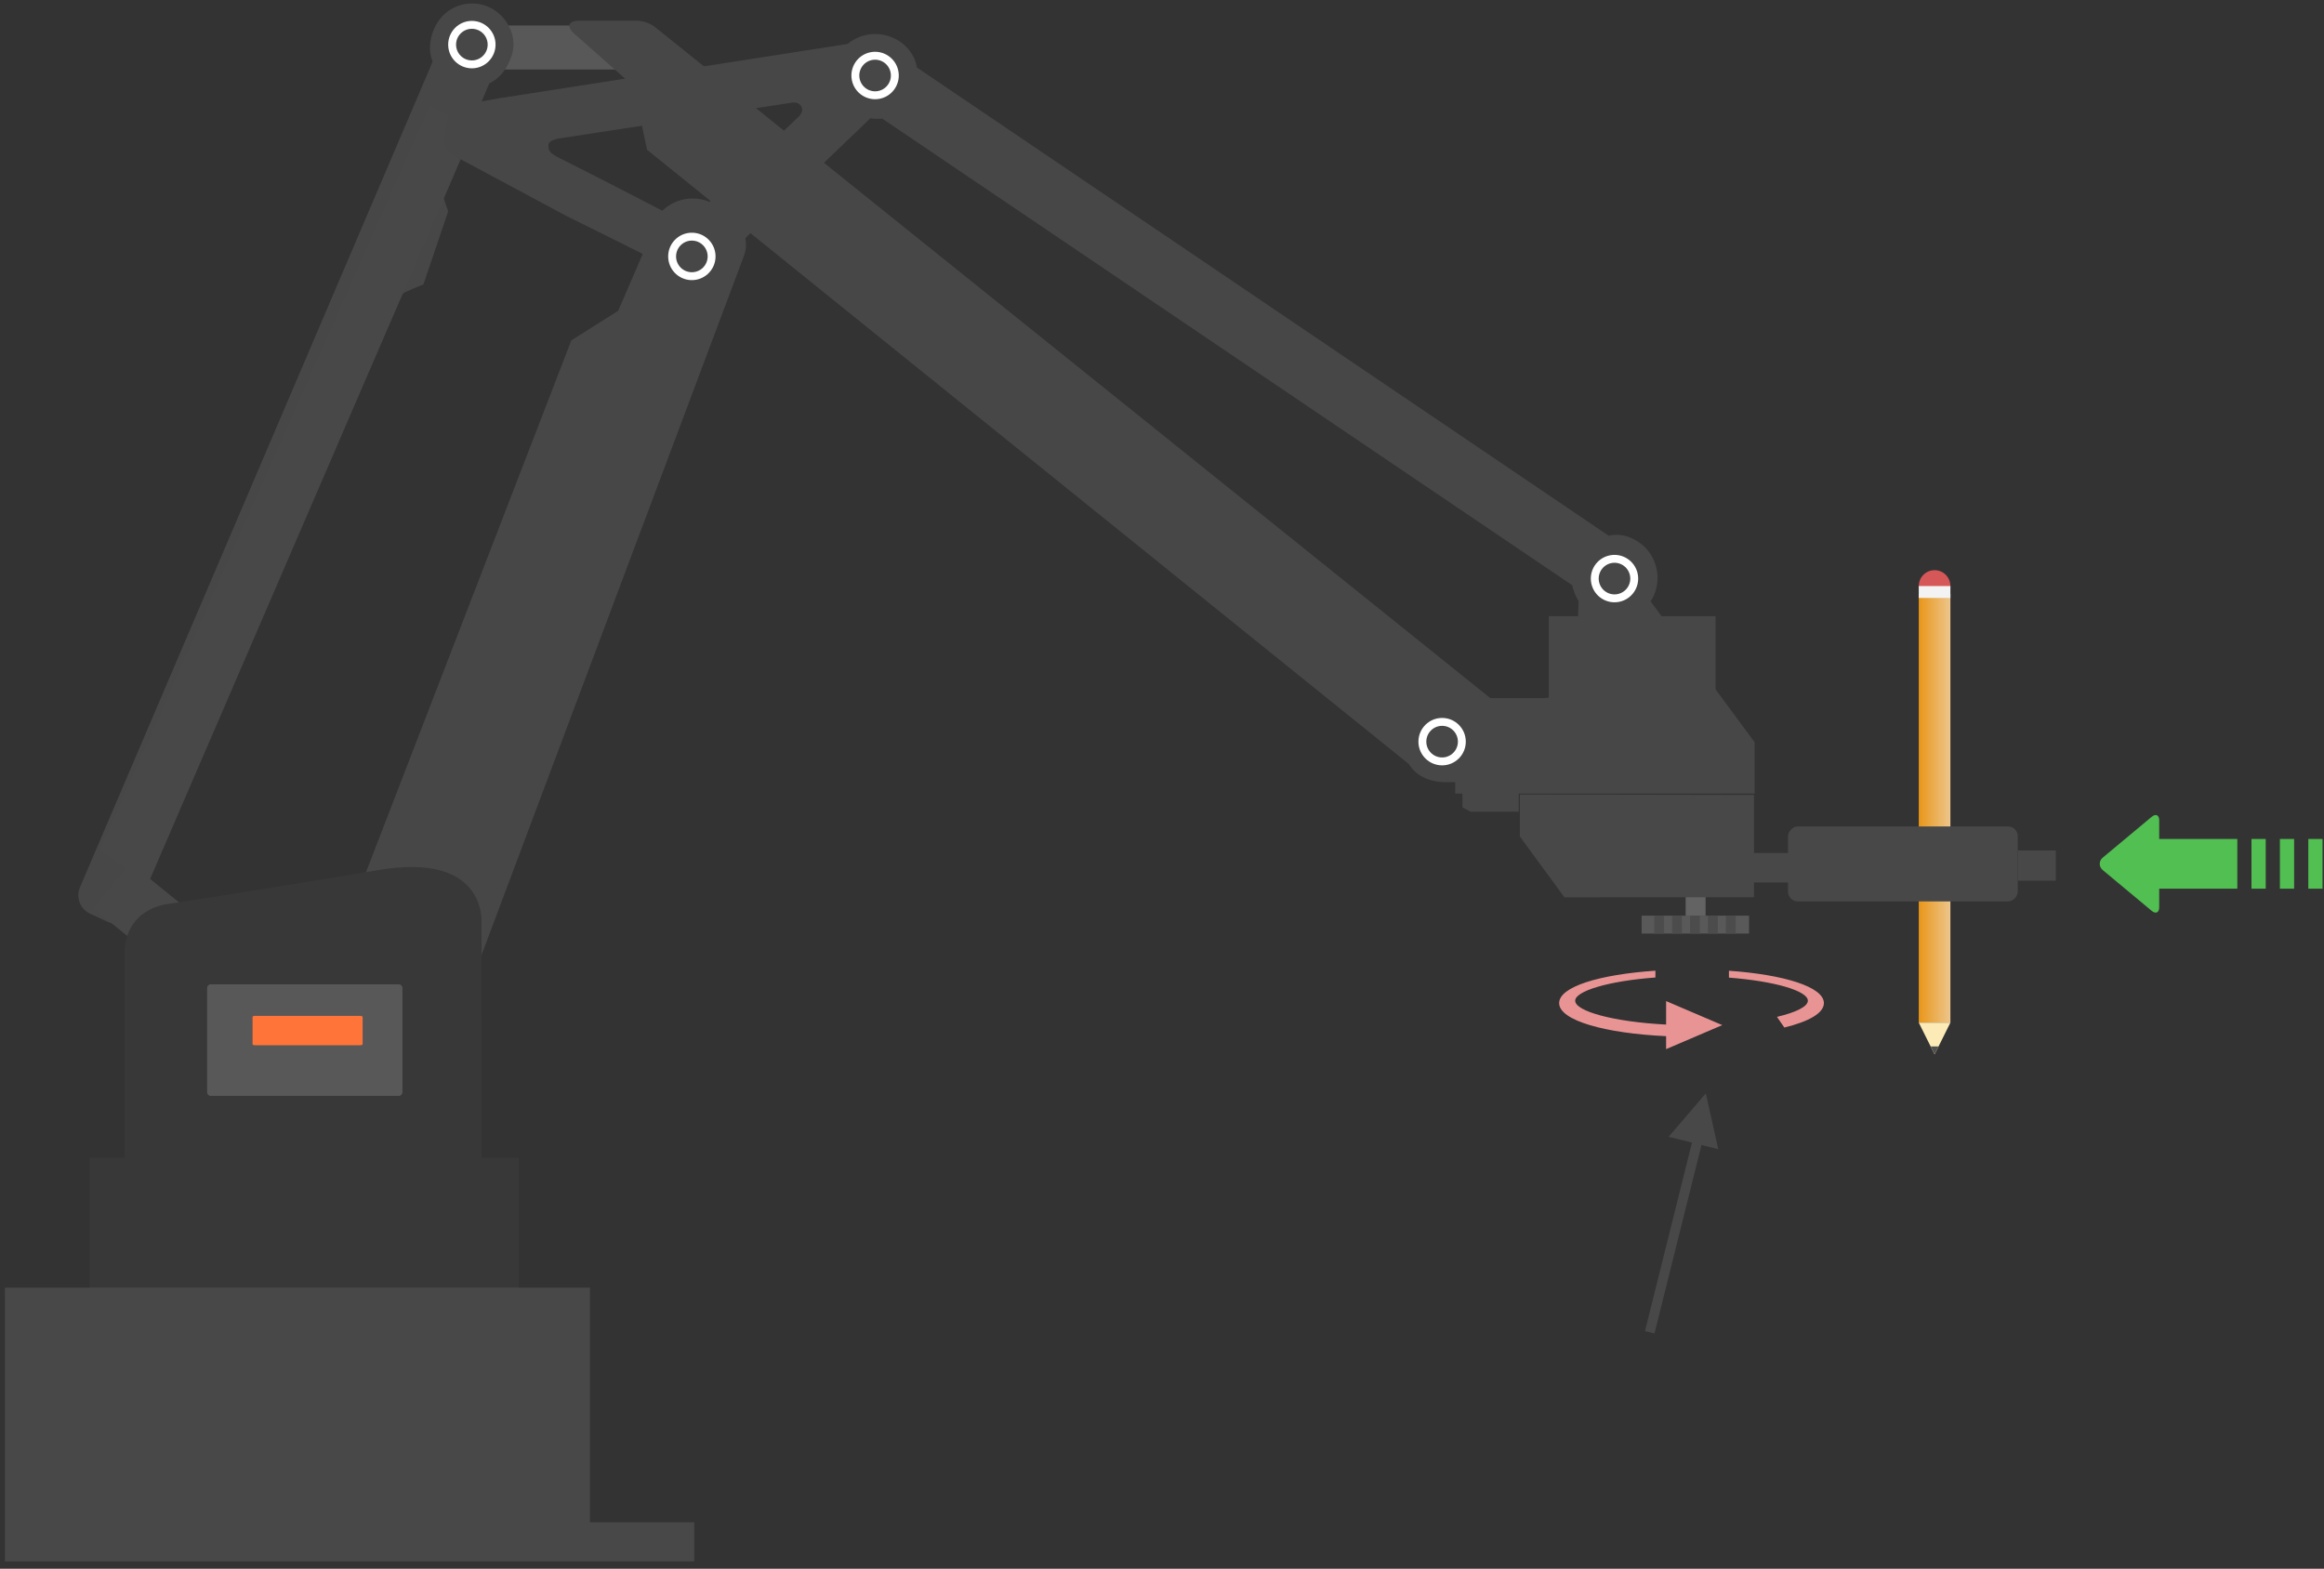 <?xml version="1.0" encoding="UTF-8" standalone="no"?>
<svg width="237px" height="160px" viewBox="0 0 237 160" version="1.1" xmlns="http://www.w3.org/2000/svg" xmlns:xlink="http://www.w3.org/1999/xlink">
    <rect x="0" y="0" width="237" height="160" fill="#333333" stroke="none"/>
    <!-- Generator: Sketch 43.1 (39012) - http://www.bohemiancoding.com/sketch -->
    <title>Pro_holder</title>
    <desc>Created with Sketch.</desc>
    <defs>
        <linearGradient x1="0%" y1="50%" x2="100%" y2="50%" id="linearGradient-1">
            <stop stop-color="#EDC68C" offset="0%"></stop>
            <stop stop-color="#E99619" offset="100%"></stop>
        </linearGradient>
    </defs>
    <g id="YCH-WORKS" stroke="none" stroke-width="1" fill="none" fill-rule="evenodd">
        <g id="uArm-Studio_画板Redesign" transform="translate(-675, -1276)">
            <g id="Popout_tips_hardware-installation-guide" transform="translate(382, 1169)">
                <g id="Pro_Universal-holder" transform="translate(269, 83)">
                    <g id="Pro_holder" transform="translate(0, 2)">
                        <g id="Pro" transform="translate(0.5, 0.759)">
                            <g id="Group-30" transform="translate(101.561, 90.5) scale(-1, 1) translate(-101.561, -90.5) translate(0.561, 0)">
                                <g id="Group" transform="translate(0.048, 0.706)">
                                    <path d="M127.22,153.183 C127.539,153.234 127.916,153.29 128.349,153.351 C129.585,153.525 131.02,153.698 132.64,153.86 C137.265,154.323 142.444,154.6 148.052,154.6 C153.658,154.6 158.835,154.349 163.459,153.931 C165.079,153.785 166.514,153.628 167.749,153.471 C168.181,153.416 168.558,153.365 168.878,153.319 C169.07,153.291 169.201,153.271 169.268,153.26 L169.608,152.862 L169.608,141.179 L169.067,140.801 C169.001,140.825 167.72,139.63 167.324,139.7 C166.642,139.822 166.061,139.22 164.758,139.335 C161.015,139.664 129.595,139.822 128.921,139.7 C128.531,139.63 127.175,140.828 127.112,140.804 L126.569,141.18 L126.496,152.719 L126.828,153.119 C126.896,153.131 127.027,153.153 127.22,153.183 Z" id="Path-12" fill="#666666" fill-rule="nonzero"></path>
                                    <rect id="Rectangle-12" fill="#383838" x="126.116" y="138.606" width="43.752" height="15.955"></rect>
                                    <path d="M148.333,179.781 L178.511,179.781 L178.511,151.86 L118.849,151.86 L118.849,175.792 L108.212,175.792 L108.212,179.781 L148.333,179.781 Z" id="Combined-Shape" fill="#484848"></path>
                                    <path d="M91.312,123.385 L106.252,126.944 L148.724,68.252 L148.649,62.606 L154.272,54.147 C155.19,52.766 154.822,50.888 153.456,49.957 L150.647,48.042 C149.279,47.109 147.376,47.427 146.389,48.764 L91.312,123.385 Z" id="Combined-Shape" fill="#474747" fill-rule="nonzero" transform="translate(122.758, 87.512) rotate(-57) translate(-122.758, -87.512) "></path>
                                    <polygon id="Rectangle-14" fill="#585858" points="114.937 23.136 131.586 23.136 131.586 27.624 114.937 27.624"></polygon>
                                    <path d="M175.593,34.422 C176.028,33.817 176.028,33.817 176.12,33.69 L175.811,33.857 C176.378,33.832 177.188,33.563 177.988,32.835 C178.344,32.511 178.665,32.116 178.942,31.644 C180.069,29.724 179.49,27.462 177.936,26.228 C176.352,24.97 173.726,24.962 172.28,26.645 C171.232,27.867 170.929,29.111 171.042,30.128 C171.049,30.194 163.881,40.189 163.881,40.189 C163.85,40.228 162.2,40.604 162.2,40.604 L157.216,46.695 C157.216,46.695 157.593,48.65 157.529,48.991 C157.469,49.305 118.623,105.719 118.623,105.719 C117.998,106.627 118.239,107.852 119.168,108.459 L120.809,109.532 C121.735,110.137 122.999,109.892 123.629,108.987 C123.629,108.987 175.163,35.019 175.593,34.422 Z" id="Path-19" fill="#474747" fill-rule="nonzero" transform="translate(149.099, 67.409) rotate(-58) translate(-149.099, -67.409) "></path>
                                    <polygon id="Path-152" fill="#484848" transform="translate(149.754, 71.008) scale(-1, 1) translate(-149.754, -71.008) " points="168.83 33.639 135.597 110.654 130.678 107.222 164.314 31.362"></polygon>
                                    <rect id="Rectangle-13" fill="#484848" transform="translate(161.818, 115.555) rotate(-39) translate(-161.818, -115.555) " x="154.334" y="112.563" width="14.968" height="5.983"></rect>
                                    <path d="M133.308,25.085 C133.308,23.749 132.226,22.666 130.892,22.666 C129.558,22.666 128.477,23.749 128.477,25.085 C128.477,26.42 129.558,27.503 130.892,27.503 C132.226,27.503 133.308,26.42 133.308,25.085 Z M129.282,25.085 C129.282,24.194 130.003,23.472 130.892,23.472 C131.782,23.472 132.503,24.194 132.503,25.085 C132.503,25.975 131.782,26.697 130.892,26.697 C130.003,26.697 129.282,25.975 129.282,25.085 Z" id="Oval-2" fill="#FFFFFF" fill-rule="nonzero"></path>
                                    <g id="Group-8" transform="translate(52.17, 53.782) rotate(12) translate(-52.17, -53.782) translate(15.499, 16.388)" fill-rule="nonzero">
                                        <path d="M63.92,4.552 L4.591,66.19 L4.949,66.067 C4.069,65.988 3.109,66.225 2.195,67.016 C1.968,67.213 1.753,67.439 1.55,67.696 C0.194,69.418 0.383,72.064 2,73.555 C3.699,75.122 6.422,75.209 8.243,73.345 C8.566,73.015 8.817,72.623 9.005,72.184 C9.33,71.426 9.431,70.658 9.417,70.062 C9.416,70.039 9.308,70.325 9.308,70.325 L68.449,8.927 L68.165,9.054 C68.328,9.05 68.595,9.019 68.931,8.938 C69.487,8.805 70.042,8.575 70.562,8.225 C70.952,7.963 71.306,7.642 71.615,7.259 C73.095,5.426 72.54,2.889 71.138,1.53 C69.69,0.128 67.348,-0.043 65.64,1.14 C65.148,1.481 64.759,1.88 64.465,2.324 C63.905,3.17 63.746,4.049 63.805,4.783 C63.809,4.829 63.92,4.552 63.92,4.552 Z" id="Path-23" fill="#474747"></path>
                                        <path d="M70.555,4.588 C70.555,3.252 69.474,2.169 68.14,2.169 C66.806,2.169 65.724,3.252 65.724,4.588 C65.724,5.924 66.806,7.007 68.14,7.007 C69.474,7.007 70.555,5.924 70.555,4.588 Z M66.529,4.588 C66.529,3.698 67.25,2.976 68.14,2.976 C69.029,2.976 69.75,3.698 69.75,4.588 C69.75,5.479 69.029,6.201 68.14,6.201 C67.25,6.201 66.529,5.479 66.529,4.588 Z" id="Oval-2-Copy-2" fill="#FFFFFF"></path>
                                        <path d="M7.466,70.454 C7.466,69.118 6.385,68.035 5.051,68.035 C3.717,68.035 2.636,69.118 2.636,70.454 C2.636,71.789 3.717,72.872 5.051,72.872 C6.385,72.872 7.466,71.789 7.466,70.454 Z M3.441,70.454 C3.441,69.563 4.162,68.841 5.051,68.841 C5.94,68.841 6.661,69.563 6.661,70.454 C6.661,71.344 5.94,72.066 5.051,72.066 C4.162,72.066 3.441,71.344 3.441,70.454 Z" id="Oval-2-Copy-2" fill="#FFFFFF"></path>
                                    </g>
                                    <g id="Group-7" transform="translate(112.127, 36.622) rotate(-2) translate(-112.127, -36.622) translate(89.675, 23.908)" fill-rule="nonzero">
                                        <path d="M22.657,18.15 L21.138,18.15 L19.216,17.242 L16.968,17.579 L7.713,8.447 L4.14,4.652 L0.155,7.339 L14.403,21.981 L14.293,21.752 C14.354,22.232 14.577,22.923 15.073,23.615 C15.671,24.451 16.539,25.054 17.706,25.318 C19.171,25.648 20.422,25.168 21.429,24.183 C21.699,23.918 21.932,23.635 22.126,23.352 C22.245,23.18 22.325,23.043 22.369,22.959 L22.179,23.14 L31.535,18.884 L43.151,13.168 L36.168,11.307 L22.657,18.15 Z" id="Path-20" fill="#474747"></path>
                                        <path d="M2.037,0.187 L3.517,4.067 L6.223,8.354 L8.28,6.175 L33.585,11.094 L33.508,13.306 C33.508,13.306 41.519,14.017 43.311,13.109 C44.843,12.333 43.48,8.254 43.48,8.254 L38.657,7.215 L2.037,0.187 Z" id="Path-21" fill="#474747"></path>
                                        <path d="M32.192,11.06 C32.385,11.083 32.648,11.14 32.904,11.247 C33.266,11.398 33.449,11.586 33.449,11.809 C33.449,12.444 33.23,12.651 32.129,13.157 C31.87,13.276 31.87,13.276 31.611,13.395 C31.334,13.523 31.334,13.523 31.057,13.651 C28.892,14.651 26.605,15.723 24.34,16.794 C23.547,17.169 22.814,17.518 22.158,17.83 C21.928,17.94 21.792,18.004 21.549,18.121 C21.371,18.205 21.371,18.205 21.334,18.223 L21.83,18.346 C21.672,18.133 21.377,17.831 20.948,17.532 C20.495,17.218 19.981,16.979 19.409,16.848 C18.595,16.661 17.805,16.72 17.09,16.93 C16.84,17.003 16.655,17.078 16.547,17.133 L17.015,17.212 L8.186,8.16 C8.106,8.09 8.018,8.001 7.929,7.879 C7.681,7.538 7.631,7.222 7.856,6.908 C7.957,6.766 8.089,6.679 8.255,6.633 C8.438,6.583 8.648,6.586 8.847,6.624 C8.9,6.634 8.936,6.644 8.949,6.648 L32.192,11.06 Z M8.999,5.833 C8.689,5.773 8.361,5.767 8.04,5.856 C7.704,5.95 7.414,6.14 7.201,6.439 C6.74,7.084 6.848,7.761 7.278,8.354 C7.411,8.536 7.543,8.67 7.64,8.751 L16.439,17.775 L16.644,17.985 L16.906,17.854 C16.974,17.82 17.116,17.763 17.317,17.704 C17.909,17.529 18.563,17.481 19.229,17.634 C19.696,17.741 20.116,17.936 20.489,18.195 C20.694,18.338 20.872,18.491 21.02,18.643 C21.106,18.731 21.161,18.796 21.184,18.828 L21.382,19.094 L21.681,18.951 C21.718,18.933 21.718,18.933 21.895,18.848 C22.138,18.732 22.274,18.668 22.503,18.558 C23.159,18.246 23.892,17.898 24.684,17.523 C26.947,16.453 29.232,15.382 31.394,14.383 C31.671,14.255 31.671,14.255 31.948,14.128 C32.207,14.008 32.207,14.008 32.465,13.89 C33.826,13.264 34.254,12.859 34.254,11.809 C34.254,11.188 33.843,10.766 33.214,10.503 C32.875,10.361 32.545,10.29 32.312,10.263 L9.147,5.868 C9.151,5.867 9.085,5.849 8.999,5.833 Z" id="Path-22" fill="#474747"></path>
                                        <path d="M20.849,22.645 C20.849,21.309 19.768,20.226 18.434,20.226 C17.1,20.226 16.018,21.309 16.018,22.645 C16.018,23.98 17.1,25.063 18.434,25.063 C19.768,25.063 20.849,23.98 20.849,22.645 Z M16.823,22.645 C16.823,21.754 17.544,21.032 18.434,21.032 C19.323,21.032 20.044,21.754 20.044,22.645 C20.044,23.535 19.323,24.257 18.434,24.257 C17.544,24.257 16.823,23.535 16.823,22.645 Z" id="Oval-2-Copy" fill="#FFFFFF"></path>
                                    </g>
                                    <path d="M40.33,108.164 L51.158,110.329 L63.511,89.043 L101.927,22.809 L100.878,16.265 L104.617,9.089 C105.125,8.113 104.708,7.64 103.668,8.039 L98.146,10.158 C97.627,10.357 96.977,10.911 96.706,11.377 L40.33,108.164 Z" id="Combined-Shape" fill="#474747" fill-rule="nonzero" transform="translate(72.404, 59.258) rotate(21) translate(-72.404, -59.258) "></path>
                                    <polygon id="Path-36" fill="#474747" fill-rule="nonzero" points="5.031 83.377 4.063 83.377 4.063 83.823 4.063 93.655 5.999 93.655 11.259 94.072 21.07 94.072 21.07 84.27 21.07 83.377"></polygon>
                                    <path d="M166.308,138.658 C166.308,137.929 166.308,139.528 166.308,136.614 L166.308,128.599 L166.308,117.845 C166.308,115.827 165.497,114.42 164.153,113.552 C163.686,113.25 163.188,113.036 162.69,112.895 C162.389,112.81 162.151,112.767 162.006,112.752 C161.945,112.743 161.789,112.719 161.563,112.684 C161.185,112.626 160.747,112.558 160.254,112.481 C158.844,112.263 157.273,112.017 155.581,111.749 C150.747,110.984 145.913,110.199 141.401,109.437 C141.093,109.385 140.786,109.333 140.482,109.281 C135.174,108.38 132.036,109.432 130.632,111.79 C130.299,112.35 130.092,112.947 129.986,113.552 C129.915,113.958 129.898,114.314 129.912,114.591 C129.915,114.644 129.914,138.658 129.914,138.658 L166.308,138.658 Z" id="Path-17" fill="#383838" fill-rule="nonzero"></path>
                                    <path d="M137.985,131.902 C137.985,132.125 138.165,132.305 138.387,132.305 L157.48,132.305 C157.703,132.305 157.883,132.125 157.883,131.902 L157.883,121.329 C157.883,121.107 157.703,120.926 157.48,120.926 L138.387,120.926 C138.165,120.926 137.985,121.107 137.985,121.329 L137.985,131.902 Z" id="Path-18" fill="#585858" fill-rule="nonzero"></path>
                                    <path d="M137.985,131.902 C137.985,132.125 138.165,132.305 138.387,132.305 L157.48,132.305 C157.703,132.305 157.883,132.125 157.883,131.902 L157.883,121.329 C157.883,121.107 157.703,120.926 157.48,120.926 L138.387,120.926 C138.165,120.926 137.985,121.107 137.985,121.329 L137.985,131.902 Z" id="Path-18" fill="#585858" fill-rule="nonzero"></path>
                                    <path d="M142.032,127.032 C142.032,127.091 142.134,127.138 142.259,127.138 L153.031,127.138 C153.156,127.138 153.258,127.091 153.258,127.032 L153.258,124.253 C153.258,124.194 153.156,124.147 153.031,124.147 L142.259,124.147 C142.134,124.147 142.032,124.194 142.032,124.253 L142.032,127.032 Z" id="Path-18" fill="#FF7439" fill-rule="nonzero"></path>
                                    <path d="M29.879,101.476 L30.208,101.476 L30.611,101.476 L30.611,101.073 L30.611,99.905 L30.208,100.308 L31.53,100.308 C31.755,100.316 32.021,100.305 32.327,100.265 C32.787,100.205 33.243,100.087 33.673,99.896 C35.052,99.286 35.893,98.068 35.893,96.157 C35.893,94.256 35.076,92.995 33.732,92.298 C33.267,92.057 32.773,91.903 32.28,91.816 C31.983,91.764 31.748,91.746 31.605,91.745 C31.151,91.745 31.151,91.745 29.341,91.745 L24.364,91.745 L21.976,91.745 C20.262,91.745 19.228,91.26 18.688,90.469 C18.385,90.026 18.287,89.573 18.293,89.261 C18.293,89.26 17.986,80.688 17.986,80.688 C17.986,80.688 15.771,82.121 14.647,82.205 C13.627,82.281 11.553,81.167 11.553,81.167 L0.805,96.157 L0.482,100.669 L29.806,101.073 L30.208,100.669 L0.482,100.669 L0.884,101.073 L0.884,96.367 L0.805,96.606 L12.201,81.167 L11.553,80.688 L0.158,96.127 L0.079,96.234 L0.079,96.367 L0.079,101.073 L0.079,101.476 L0.482,101.476 L24.138,101.476 L24.138,102.918 L24.138,103.321 L24.541,103.321 L28.937,103.321 L29.036,103.321 L29.124,103.275 L29.664,102.991 L29.879,102.877 L29.879,102.634 L29.879,101.476 Z" id="Combined-Shape" fill="#474747" fill-rule="nonzero"></path>
                                    <path d="M34.363,96.176 C34.363,94.84 33.281,93.757 31.947,93.757 C30.613,93.757 29.532,94.84 29.532,96.176 C29.532,97.511 30.613,98.594 31.947,98.594 C33.281,98.594 34.363,97.511 34.363,96.176 Z M30.337,96.176 C30.337,95.285 31.058,94.563 31.947,94.563 C32.837,94.563 33.558,95.285 33.558,96.176 C33.558,97.066 32.837,97.788 31.947,97.788 C31.058,97.788 30.337,97.066 30.337,96.176 Z" id="Oval-2-Copy-3" fill="#FFFFFF" fill-rule="nonzero"></path>
                                </g>
                            </g>
                        </g>
                        <g id="接头" transform="translate(178.922, 102.551)">
                            <g id="big-screw" transform="translate(12.49, 9.194)">
                                <rect id="Rectangle-46" fill="#595959" x="0" y="3.646" width="10.956" height="1.823"></rect>
                                <rect id="Rectangle-44" fill="#636363" x="4.49" y="0" width="2.034" height="3.646"></rect>
                                <rect id="lines" fill="#4C4C4C" x="1.285" y="3.646" width="1" height="1.823"></rect>
                                <rect id="lines" fill="#4C4C4C" x="3.111" y="3.646" width="1" height="1.823"></rect>
                                <rect id="lines" fill="#4C4C4C" x="4.937" y="3.646" width="1" height="1.823"></rect>
                                <rect id="lines" fill="#4C4C4C" x="6.763" y="3.646" width="1" height="1.823"></rect>
                                <rect id="lines" fill="#4C4C4C" x="8.589" y="3.646" width="1" height="1.823"></rect>
                            </g>
                            <polygon id="Path-15" fill="#484848" points="0.076 0.482 0.076 4.768 4.618 10.966 23.948 10.964 23.948 0.524"></polygon>
                        </g>
                        <g id="Arrow" transform="translate(195.265, 145.151) rotate(-31) translate(-195.265, -145.151) translate(185.265, 134.651)" fill="#484848">
                            <polygon id="Triangle-3" stroke="#484848" stroke-width="0.5" transform="translate(16.352, 3.863) rotate(45) translate(-16.352, -3.863) " points="16.352 1.658 18.557 6.068 14.146 6.068"></polygon>
                            <rect id="Rectangle-34" transform="translate(7.949, 12.753) rotate(-45) translate(-7.949, -12.753) " x="-2.089" y="12.253" width="20.076" height="1"></rect>
                        </g>
                        <path d="M196.909,127.717 L196.909,127.736 C196.894,127.736 196.879,127.736 196.864,127.736 L193.909,129 L193.909,127.678 C187.713,127.392 183,126.087 183,124.307 C183,122.639 187.089,121.391 192.818,121 L192.818,121.695 C187.957,122.054 184.636,123.097 184.636,124.062 C184.636,125.144 188.584,126.223 193.909,126.496 L193.909,124.1 L199.636,126.55 L196.909,127.717 Z M205.215,125.709 L205.966,126.797 C208.453,126.191 210,125.327 210,124.307 C210,122.646 205.897,121.399 200.316,121.007 L200.316,121.707 C205.01,122.07 208.364,123.066 208.364,124.062 C208.364,124.656 207.172,125.25 205.215,125.709 Z" id="Spin-Arrows" fill="#E89494" fill-rule="nonzero"></path>
                        <path d="M244.193,107.569 L252.159,107.569 L252.159,112.638 L244.193,112.638 L244.193,114.532 C244.193,115.086 243.842,115.243 243.419,114.89 L238.448,110.748 C238.021,110.392 238.025,109.811 238.448,109.459 L243.419,105.316 C243.846,104.96 244.193,105.111 244.193,105.674 L244.193,107.569 Z M253.607,107.569 L255.056,107.569 L255.056,112.638 L253.607,112.638 L253.607,107.569 Z M256.504,107.569 L257.952,107.569 L257.952,112.638 L256.504,112.638 L256.504,107.569 Z M259.401,107.569 L260.849,107.569 L260.849,112.638 L259.401,112.638 L259.401,107.569 Z" id="Green-Arrow_forward" fill="#52BF53"></path>
                        <g id="笔夹" transform="translate(202, 80)">
                            <g id="Pencil" transform="translate(18.901, 25.152) scale(-1, 1) translate(-18.901, -25.152) translate(16.901, 0.152)">
                                <ellipse id="Oval" fill="#D65757" cx="1.613" cy="1.619" rx="1.613" ry="1.619"></ellipse>
                                <rect id="pencile" fill="url(#linearGradient-1)" x="3.34932082e-12" y="2.429" width="3.226" height="43.717"></rect>
                                <polygon id="Triangle" fill="#FCEBB7" transform="translate(1.613, 47.765) scale(1, -1) translate(-1.613, -47.765) " points="1.613 46.146 3.226 49.384 3.34932082e-12 49.384"></polygon>
                                <polygon id="Triangle" fill="#4F4F4F" points="1.613 49.382 2.016 48.572 1.21 48.572"></polygon>
                                <rect id="pencile" fill="#F3F3F3" x="3.34932082e-12" y="1.619" width="3.226" height="1.214"></rect>
                            </g>
                            <g id="cliper" transform="translate(17.804, 29.936) scale(-1, 1) translate(-17.804, -29.936) translate(3.804, 25.936)" fill="#484848">
                                <rect id="Rectangle" x="4.032" y="0.351" width="23.43" height="7.649" rx="1"></rect>
                                <rect id="Rectangle" x="0.158" y="2.799" width="3.871" height="3.086"></rect>
                            </g>
                            <rect id="Rectangle-21" fill="#484848" x="0" y="29" width="8" height="3"></rect>
                        </g>
                    </g>
                </g>
            </g>
        </g>
    </g>
</svg>